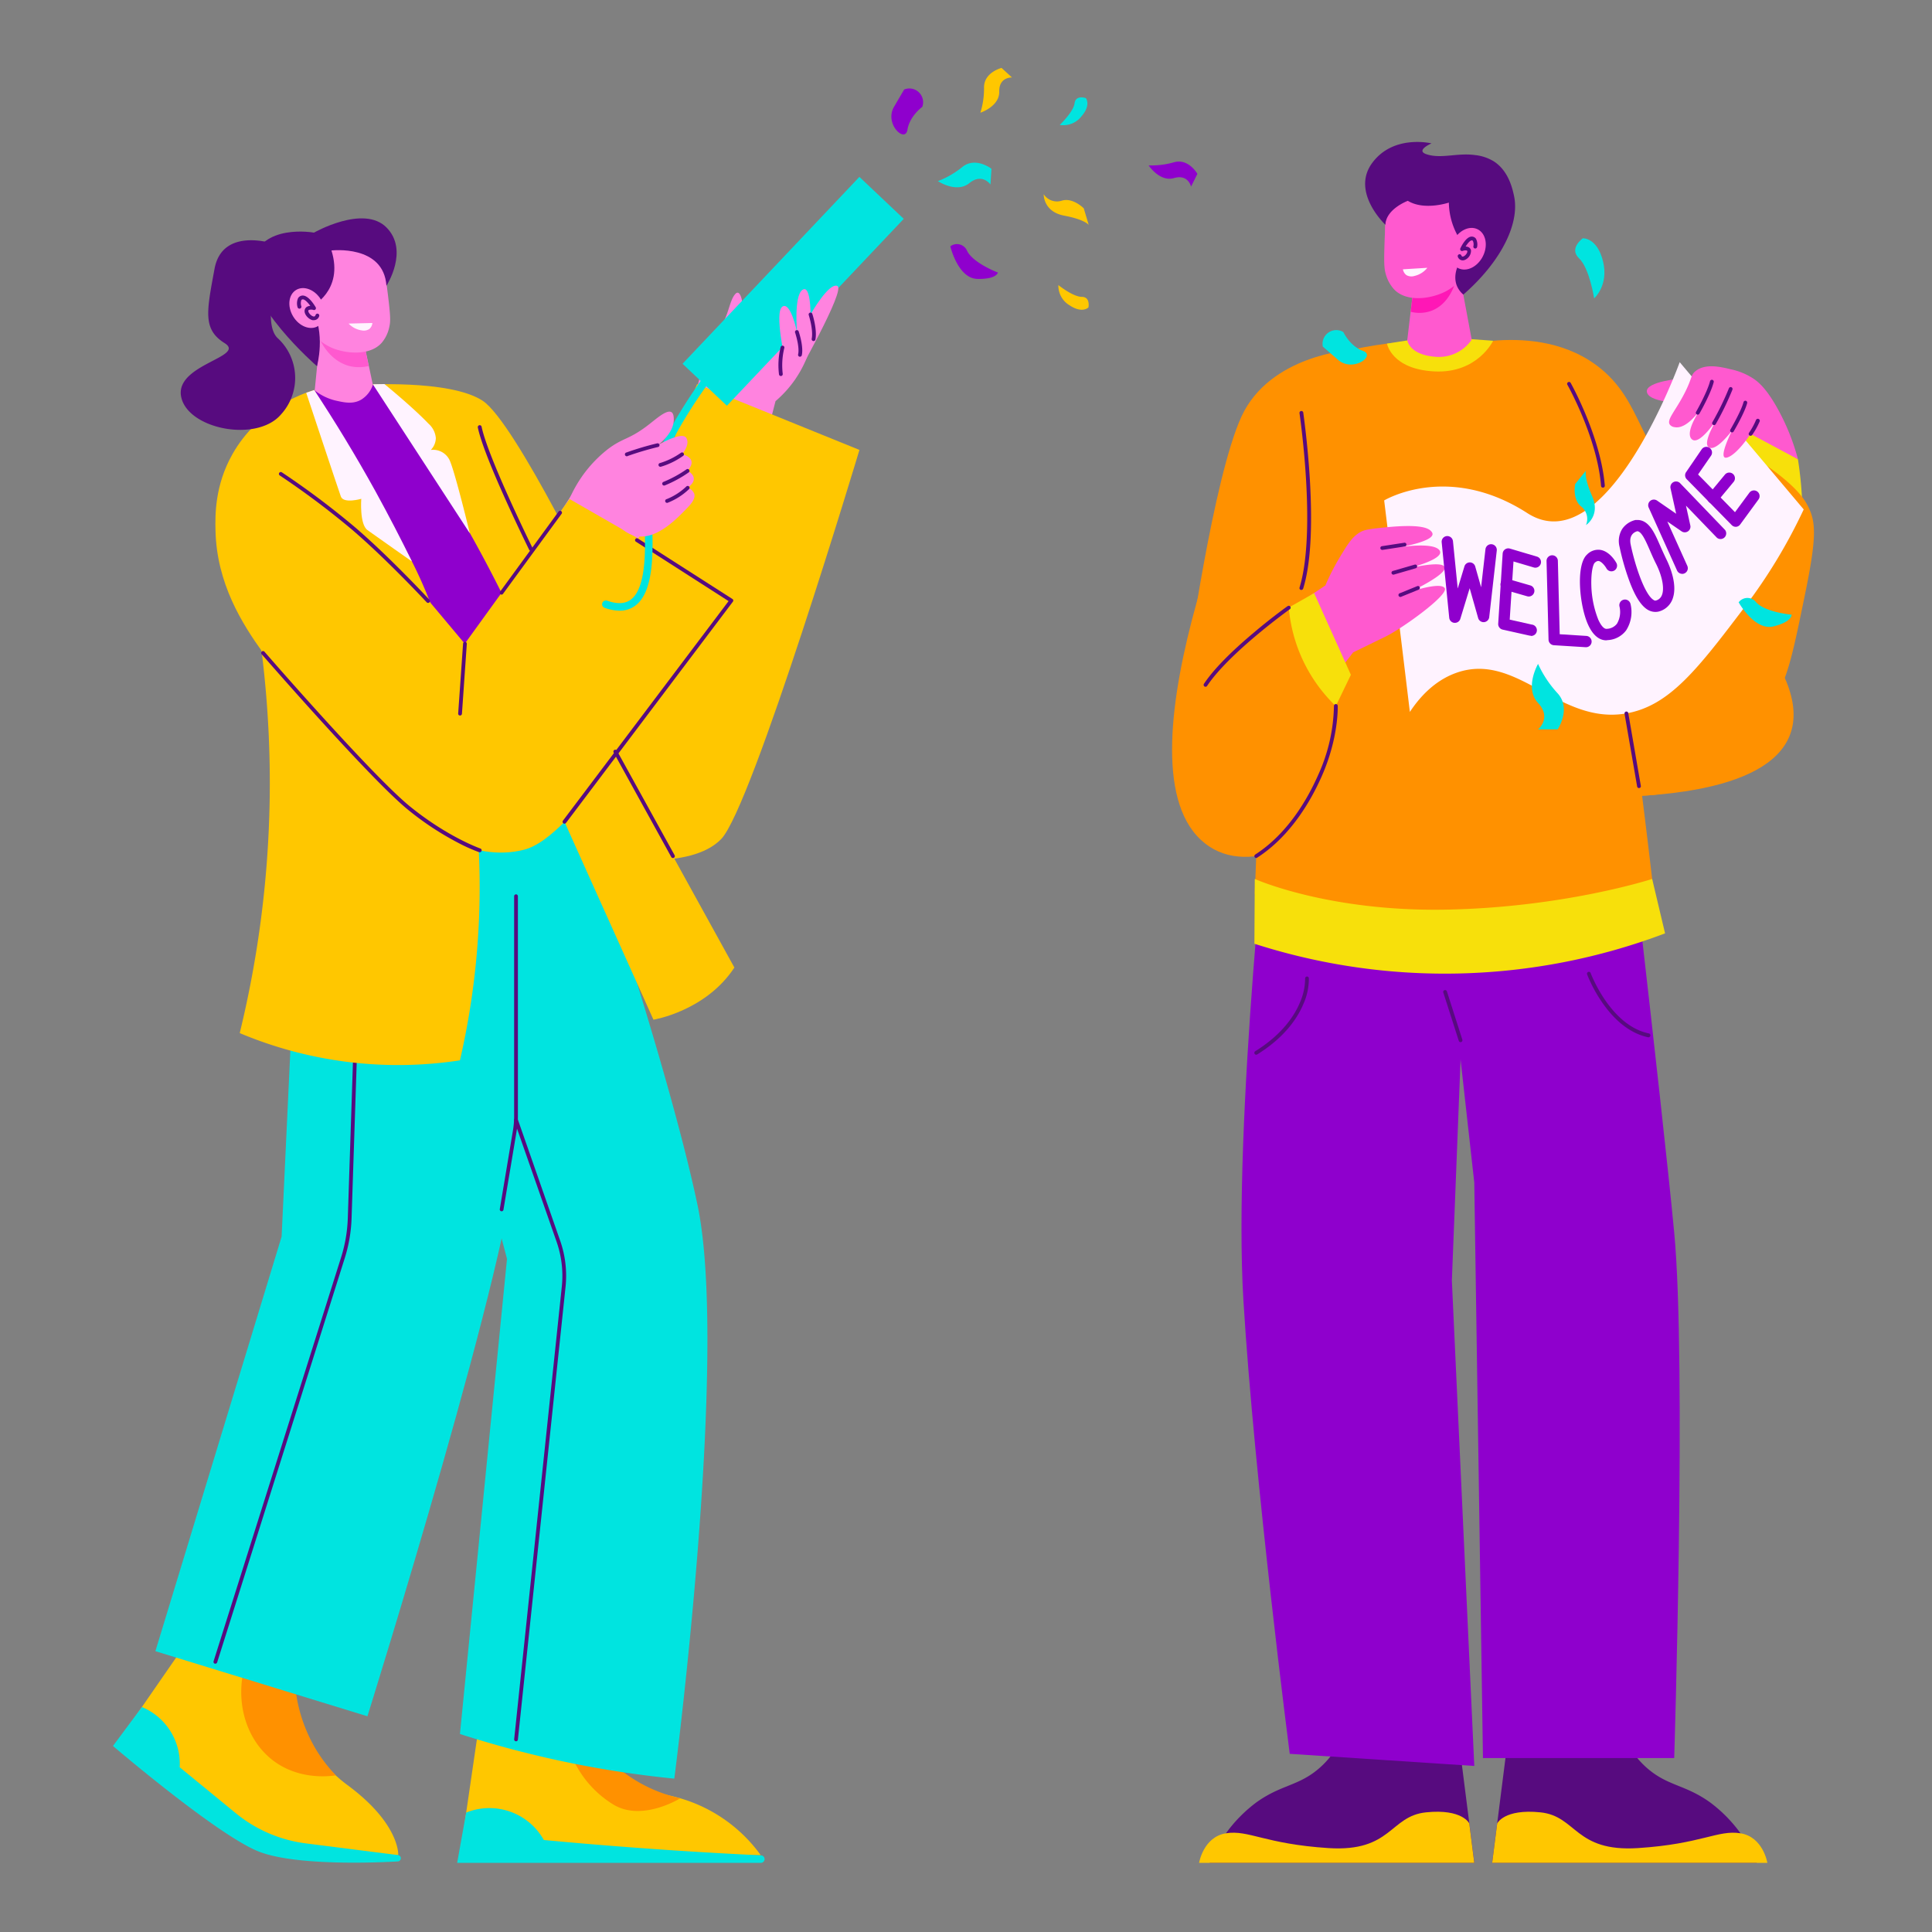 <svg viewBox="0 0 512 512" xmlns="http://www.w3.org/2000/svg"><rect x="0" y="0" width="512" height="512" fill="#808080" stroke="none"/><g id="Welcome_party_with_friends" data-name="Welcome party with friends"><path d="m183.41 107.9 3-11.61s1.7-6.64 4.16-9.28 2.63-7.44 4.37-9.18 2.76 5.47 1.18 10.12 4.49-3.2 5.56-7 3.14-9.57 4.63-8.89-.58 11.48-.58 11.48 2.5-11 4.39-10.69.45 12.06.45 12.06 2.18-8.24 4.21-8.81a.43.43 0 0 1 .23 0c1.77.41 1.95 10.77-1.2 18.72a29.8 29.8 0 0 1 -8.29 11.49l-2.52 9.76z" fill="#ff83df"/><path d="m95.9 102s23.24-1.54 32 4.2 31.86 54 31.86 54l25-58.41 43 17.44s-28.41 94.63-36.64 103.13-29.28 4.78-29.28 4.78z" fill="#ffc700"/><path d="m395.7 90.3c7-.58 18.12-.33 27.33 6.47 6.53 4.8 9.24 10.78 12 16.43 10.58 22 25 42 36.54 63.53s-4.4 32.18-36.36 34.16-30.56-31.77-30.56-31.77z" fill="#ff9100"/><path d="m463.28 113.2 13.19 8.51c.38 2.42.69 5 .9 7.62a100.77 100.77 0 0 1 -.95 23.8l-20.51-25.69z" fill="#f7e00b"/><path d="m446 100.25s-10 .8-9.56 3.59 8.56 2.86 8.56 2.86z" fill="#ff59cf"/><path d="m329 110.39c-7.5 16.32-14.31 65.55-14.31 65.55l43.31-83.2s-21.49 1.34-29 17.65z" fill="#ff9100"/><path d="m127.82 451.1-5.93 40.56h79.73a40.15 40.15 0 0 0 -24-15.77c-16.28-3.66-23.62-18.44-23.62-18.44z" fill="#ffc700"/><path d="m53.67 429.17-21.94 31.7 30 22.61a40.58 40.58 0 0 0 24.44 8.18h19.37s.57-8.23-13.45-18.59-16.46-26.83-12.8-39z" fill="#ffc700"/><path d="m37.61 452.38-7.67 10.32s27.7 23.7 38.69 28 36.9 2.59 36.9 2.59a.85.85 0 0 0 0-1.67l-24.45-3.1a36.55 36.55 0 0 1 -18.59-8l-14.87-12.18a16.29 16.29 0 0 0 -10.01-15.96z" fill="#00e4e0"/><path d="m123.55 480.32-2.4 13.36h80.47a1 1 0 0 0 0-2q-22.71-1.07-46.31-3.06-5.62-.48-11.19-1a16.53 16.53 0 0 0 -20.57-7.27z" fill="#00e4e0"/><path d="m65 440.93c-2.88 10 .21 20.28 7.54 25.75 6.74 5 14.55 4.09 16.48 3.81a38.79 38.79 0 0 1 -4.85-6.17 40.21 40.21 0 0 1 -6-18.21z" fill="#ff9100"/><path d="m152 466.47a27.58 27.58 0 0 0 10.74 11.87c7.62 4.42 17.54-1.78 17.54-1.78a38.93 38.93 0 0 1 -16.57-8.13z" fill="#ff9100"/><path d="m83 107.5a10.3 10.3 0 0 0 16.7-1.33l-4.4-20.74-10.17.57z" fill="#ff83df"/><path d="m84.73 89.83.27-2.83 10.49-.55 2.21 10.55a11 11 0 0 1 -5.12 0c-5.27-1.42-7.53-6.43-7.85-7.17z" fill="#ff59cf"/><circle cx="90.3" cy="75.73" fill="#ff83df" r="12.11"/><path d="m90.3 75.73 11.92-2c.33 2.31.58 4.3.76 5.87.52 4.51.51 5.72.17 7.13a9.29 9.29 0 0 1 -2 4.12c-3 3.4-9.21 3-13.21 1.33a15.13 15.13 0 0 1 -7.3-7 70.63 70.63 0 0 1 -2.32-7.47z" fill="#ff83df"/><path d="m98.69 85.6-6.3.15a5.92 5.92 0 0 0 3.49 1.81 2.64 2.64 0 0 0 2-.38 2.37 2.37 0 0 0 .81-1.58z" fill="#fff3ff"/><path d="m82.48 81.28s8.71-4.16 5.36-14.9c0 0 13.83-1.65 14.57 9.35 0 0 6.08-9.35 0-15.46s-19.2 1.38-19.2 1.38-14.09-2.58-16.46 7.92 17.25 27.48 17.25 27.48 2.48-8.76-1.52-15.77z" fill="#570b7f"/><ellipse cx="81.39" cy="81.63" fill="#ff83df" rx="4.31" ry="5.6" transform="matrix(.854 -.52 .52 .854 -30.58 54.24)"/><path d="m151.09 206s25.27 73.1 33.74 113.24-6.13 152.12-6.13 152.12a273.2 273.2 0 0 1 -28.89-4.44 277.75 277.75 0 0 1 -27.92-7.39q6.24-63 12.47-125.92l-28.83-109.31z" fill="#00e4e0"/><path d="m80 213.44-5.37 114.27-33.45 109.87 56.19 17.25s39.78-127.12 39.38-150.78-14.86-82-14.86-82z" fill="#00e4e0"/><path d="m57.08 440.89h-.15a.51.51 0 0 1 -.33-.63l33.81-107.1a38.68 38.68 0 0 0 1.76-10.31l2.12-64.22a.5.5 0 0 1 1 0l-2.12 64.23a39.37 39.37 0 0 1 -1.81 10.57l-33.81 107.11a.49.49 0 0 1 -.47.35z" fill="#570b7f"/><path d="m62.46 136.7a281.46 281.46 0 0 1 9 75.58 280.17 280.17 0 0 1 -7.93 61.5 108.17 108.17 0 0 0 58.36 7.22 204 204 0 0 0 -1.55-98 203 203 0 0 0 -37.34-74.1z" fill="#ffc700"/><path d="m100.23 108 72.94 162.23s13.83-2.23 21.45-13.82l-50.62-91.77-22.09-43.35z" fill="#ffc700"/><path d="m83.27 103.36a14.32 14.32 0 0 0 6 2.87c2 .43 4.23.94 6.41-.29a7.33 7.33 0 0 0 3.18-4.1 362.41 362.41 0 0 1 25.7 39.5c5.53 9.84 10.26 19.35 14.32 28.35-9 4.41-18.67 9.05-18.89 8.59 0-.51-41.85-72.34-41.85-72.34z" fill="#8f00cd"/><path d="m109.17 148.8c-8.83-17-25.9-45.44-25.9-45.44l-8.86 10.49 25.82 57.15 20.11 12a117.43 117.43 0 0 0 -11.17-34.2z" fill="#ffc700"/><path d="m98.81 101.84 25.7 39.5s-3.87-16.06-5.34-19.35a4.84 4.84 0 0 0 -5-2.75 4.66 4.66 0 0 0 1.33-3.15 5.72 5.72 0 0 0 -1.94-3.81c-4-4.19-10.69-9.68-11.68-10.5z" fill="#fff3ff"/><path d="m132.94 321h-.08a.5.5 0 0 1 -.41-.58l3.5-20.91a22.89 22.89 0 0 0 .3-3.7v-58.3a.5.5 0 0 1 .5-.5.5.5 0 0 1 .5.5v58.26a22.8 22.8 0 0 1 -.32 3.87l-3.5 20.91a.49.49 0 0 1 -.49.45z" fill="#570b7f"/><path d="m136.76 461.46h-.06a.5.5 0 0 1 -.44-.55l12.63-120a27.38 27.38 0 0 0 -1.36-11.75l-11.25-32.16a.5.5 0 1 1 .95-.33l11.24 32.18a28.15 28.15 0 0 1 1.41 12.15l-12.63 120a.49.49 0 0 1 -.49.46z" fill="#570b7f"/><path d="m148.44 135.91q3.6-5.67 7.21-11.32c1.38-.92 11.84-7.75 19.72-4.18a9.12 9.12 0 0 1 4 3.18c2.88 4.29.46 9.79.2 10.36-2.59 5.65-8.71 7-9.46 7.16l-5.36 8.61z" fill="#ff83df"/><path d="m83.27 103.36c-3.34 1-15 5.16-21.67 17-4.69 8.29-4.59 16.2-4.49 20.31.34 13.94 7 24.57 12.63 32.38 13.69 18.83 42.48 58.74 69 52.17 7-1.73 14.87-11.11 30.38-29.82 12.18-14.68 21.59-27.45 28.05-36.58l-46.24-26.57q-13.93 19.17-27.76 38.34l-37.56-44.81z" fill="#ffc700"/><path d="m72.52 64.6s-13.6-4.6-15.67 6.66-3.18 16 2.66 19.66-13.16 5.61-11.51 14.19 20 12.27 26.46 4.73a14.33 14.33 0 0 0 -.74-20.11c-4.29-3.69-.15-17.14-.15-17.14z" fill="#570b7f"/><path d="m81.15 104.09s8.46 25.51 9.18 27.49 5.41.61 5.41.61-.5 6.75 1.64 8.29 11.79 8.32 11.79 8.32q-4.4-9-9.66-18.59c-5.36-9.7-10.83-18.64-16.24-26.85z" fill="#fff3ff"/><path d="m83.21 84.85a1.73 1.73 0 0 1 -.38 0c-1.06-.25-2.26-1.52-2.1-2.6a1.28 1.28 0 0 1 .57-.92 1.85 1.85 0 0 1 .94-.26c-.67-.93-1.53-1.82-2.06-1.73a.42.42 0 0 0 -.32.2 2.46 2.46 0 0 0 0 1.61.5.5 0 1 1 -1 .27 3.47 3.47 0 0 1 .14-2.42 1.47 1.47 0 0 1 1-.66c1.63-.28 3.33 2.52 3.66 3.08a.5.5 0 0 1 -.57.73 2 2 0 0 0 -1.26 0 .3.3 0 0 0 -.12.22c-.06.43.67 1.33 1.34 1.49.25.06.45 0 .59-.4a.51.51 0 0 1 .63-.32.52.52 0 0 1 .32.64 1.46 1.46 0 0 1 -1.38 1.07z" fill="#570b7f"/><path d="m132.94 157.58a.55.55 0 0 1 -.3-.09.5.5 0 0 1 -.1-.7l15.46-21.18a.5.5 0 1 1 .8.59l-15.5 21.18a.49.49 0 0 1 -.36.2z" fill="#570b7f"/><path d="m127.11 225.83a.45.45 0 0 1 -.16 0 44.11 44.11 0 0 1 -5.58-2.5 78.07 78.07 0 0 1 -13.22-8.72c-10.09-8.19-38.5-40.9-38.79-41.22a.51.51 0 0 1 0-.71.49.49 0 0 1 .7 0c.29.33 28.65 33 38.67 41.1s18.41 11 18.49 11.06a.5.5 0 0 1 -.16 1z" fill="#570b7f"/><path d="m121.88 189.62a.49.49 0 0 1 -.46-.53l1.3-18.53a.49.49 0 0 1 .53-.46.5.5 0 0 1 .46.53l-1.29 18.53a.51.51 0 0 1 -.54.46z" fill="#570b7f"/><path d="m149.59 218.28a.47.47 0 0 1 -.3-.1.5.5 0 0 1 -.1-.7l43.89-58.18-24.53-15.73a.5.5 0 1 1 .54-.84l25 16a.48.48 0 0 1 .13.72l-44.22 58.63a.51.51 0 0 1 -.41.2z" fill="#570b7f"/><path d="m178.34 227.39a.51.51 0 0 1 -.44-.26l-15.28-27.71a.5.5 0 0 1 .88-.48l15.28 27.71a.51.51 0 0 1 -.2.68.53.53 0 0 1 -.24.06z" fill="#570b7f"/><path d="m140.69 146a.5.5 0 0 1 -.45-.28c-.48-1-11.92-24.2-13.61-32.43a.5.5 0 0 1 1-.2c1.67 8.1 13.41 32 13.53 32.19a.5.5 0 0 1 -.23.67.44.44 0 0 1 -.24.05z" fill="#570b7f"/><path d="m113.43 159.77a.46.46 0 0 1 -.36-.16c-.11-.11-10.56-11.35-19.68-19.16a216 216 0 0 0 -19.25-14.45.49.49 0 0 1 -.14-.69.5.5 0 0 1 .69-.14 214.71 214.71 0 0 1 19.36 14.53c9.16 7.84 19.64 19.12 19.75 19.23a.5.5 0 0 1 0 .71.48.48 0 0 1 -.37.13z" fill="#570b7f"/><path d="m390.7 93.67a11.59 11.59 0 0 1 -18.25.61l2.78-23.5 11.13-.37z" fill="#ff59cf"/><path d="m385.78 74.37.12-2.78-10.78.41-1.26 10.63a9.41 9.41 0 0 0 5.18-.16c5.23-1.77 6.65-7.68 6.74-8.1z" fill="#ff17b6"/><circle cx="379.52" cy="60.53" fill="#ff59cf" r="12.44"/><path d="m379.52 60.53-12.38-1c-.14 2.39-.22 4.45-.26 6.07-.14 4.66 0 5.9.45 7.32a9.59 9.59 0 0 0 2.35 4c3.41 3.2 9.7 2.3 13.65.2a15.66 15.66 0 0 0 6.86-7.77 75.49 75.49 0 0 0 1.72-7.85z" fill="#ff59cf"/><path d="m371.79 71.37 6.47-.4a6.11 6.11 0 0 1 -3.42 2.16 2.7 2.7 0 0 1 -2.11-.21 2.43 2.43 0 0 1 -.94-1.55z" fill="#fff3ff"/><path d="m385 448.62 5.71 45.06h-70.16a37.76 37.76 0 0 1 12.36-16c6.48-4.67 11-4.33 16.33-8.77 3.7-3.07 8.2-8.78 10-20.31z" fill="#570b7f"/><path d="m401.16 448.62-5.72 45.06h70.15a37.68 37.68 0 0 0 -12.36-16c-6.48-4.67-11-4.33-16.33-8.77-3.69-3.07-8.2-8.78-10-20.31z" fill="#570b7f"/><path d="m336.83 206.46s-10.18 90.9-7.31 138.19 12.27 120.13 12.27 120.13l48.91 3.22-5.94-128.63 4.4-111.9z" fill="#8f00cd"/><path d="m428.74 193.25s11.65 98.75 14.94 133.36 0 139.3 0 139.3h-50.68l-2.3-152.52-11.09-99.54z" fill="#8f00cd"/><path d="m375.18 90.3s-32.78 1.77-37.86 13.82-42.42 96.6-19.12 118.41 76.2-42 76.2-42l-21.78-39.53-20.11 15.74 14.11-34.11z" fill="#ff9100"/><path d="m375.78 90.3s27.85-2 38 8 24.5 138.52 24.5 138.52a140.23 140.23 0 0 1 -62.43 10.18 138.79 138.79 0 0 1 -43.32-10.15q1.79-45.72 3.58-91.42l20.32-41.33z" fill="#ff9100"/><path d="m381.17 90.3s34.22-2.3 45.22 10.7 35.21 64.8 34.61 85.84-19.42 28.2-43 21.78l-10.15-66.7z" fill="#ff9100"/><path d="m332.53 232.93-.1 17.17a164.77 164.77 0 0 0 108.83-2.75l-3.42-14.42s-23.17 7.54-54.54 8.13-50.77-8.13-50.77-8.13z" fill="#f7e00b"/><path d="m367.57 91.06s1.17 6.8 12.59 7.37 15.54-8.13 15.54-8.13l-15.92-1.15z" fill="#f7e00b"/><path d="m372.94 90.14s.43 3.79 7.22 4.39a10.58 10.58 0 0 0 9.84-4.48l-5.68-4.34-9.36.9z" fill="#ff59cf"/><path d="m389.34 66.4a18.23 18.23 0 0 1 -2.48-3 18.71 18.71 0 0 1 -2.9-9.71s-6.5 2.2-10.87-.47c0 0-5.76 2.12-5.95 6.34 0 0-9.16-8.58-3.54-16.31s15.76-5.25 15.76-5.25-2.55 1.1-2.39 2.07c.08.46.76.72 1.29.88 3.82 1.15 8-.49 12.58.14a11.9 11.9 0 0 1 5.05 1.68c3.9 2.53 4.92 7.2 5.34 9.13 1.62 7.47-3.63 17.62-13.43 26.17a6.15 6.15 0 0 1 -1.8-2.56c-1-2.88.37-6.45 3.34-9.11z" fill="#570b7f"/><ellipse cx="389.16" cy="65.79" fill="#ff59cf" rx="5.76" ry="4.43" transform="matrix(.445 -.895 .895 .445 156.97 384.94)"/><path d="m387.62 69a1.37 1.37 0 0 1 -1.27-.92.5.5 0 0 1 .92-.4c.16.37.34.35.51.29.58-.19 1.16-1 1.07-1.41a.21.21 0 0 0 -.11-.16 1.71 1.71 0 0 0 -1.1.1.51.51 0 0 1 -.55-.13.51.51 0 0 1 -.08-.55c.25-.54 1.59-3.25 3.12-3.12a1.38 1.38 0 0 1 1 .54 3.28 3.28 0 0 1 .32 2.21.51.51 0 0 1 -.59.4.5.5 0 0 1 -.4-.58 2.28 2.28 0 0 0 -.13-1.43.37.37 0 0 0 -.28-.14c-.45 0-1.12.77-1.65 1.65a1.64 1.64 0 0 1 .81.17 1.22 1.22 0 0 1 .62.81 2.64 2.64 0 0 1 -1.73 2.59 1.42 1.42 0 0 1 -.48.08z" fill="#570b7f"/><path d="m317.77 493.68s1.12-6.88 7.13-7.84 10.3 2.83 27.13 3.92 16.23-8.48 25.89-9.47 11.46 2.95 11.46 2.95l1.32 10.44z" fill="#ffc700"/><path d="m468.37 493.68s-1.11-6.88-7.13-7.84-10.3 2.83-27.13 3.92-16.23-8.48-25.89-9.47-11.45 2.95-11.45 2.95l-1.33 10.44z" fill="#ffc700"/><path d="m443.76 113.2-5.47 29.9 21 56.84a65 65 0 0 0 12.28-17c2.62-5.26 4-11.87 6.7-25.06 3.15-15.2 3-19.35 1-23.45-.8-1.67-2.35-4.23-7.32-8.22s-13.86-9.91-28.19-13.01z" fill="#ff9100"/><path d="m366.82 132.62s16.86-10.2 37.94 3.36 40.38-40 40.38-40l32.86 39.02a142.26 142.26 0 0 1 -15.49 25.67c-12.51 16.5-20 26.37-31.52 28.39-17.83 3.11-28.76-16.28-44.78-10.85-6.31 2.14-10.33 7.05-12.58 10.46q-3.38-28.02-6.81-56.05z" fill="#fff3ff"/><path d="m343.53 160.31 7.7-5.16a61.14 61.14 0 0 1 3.77-7.38c2.23-3.7 3.39-5.58 5.57-6.8 1.22-.68 3.07-.87 6.72-1.23 9.6-.94 11.47.31 12.13 1.23a.93.93 0 0 1 .22.56c0 2.08-9 3.54-9 3.54s9.32-1.56 10.88.82-9 4.91-9 4.91 9.67-2.45 10.32-.49-9.18 6.56-9.18 6.56 8.1-2.79 9.21-1-11.26 10.66-15.6 12.79-8.68 4.23-8.68 4.23l-6.56 8.55z" fill="#ff59cf"/><path d="m449.36 98.33c-1.36 1.09-.85 1.75-2.84 5.68-2.47 4.9-4.92 7.18-4 8.52a1.88 1.88 0 0 0 1.27.67c3.69.71 7.61-5.85 7.77-6.13 0 0-5.31 7.1-3.29 9.26s7-5.67 7-5.67-4.33 6.72-2.39 7.91 6.13-4.48 6.13-4.48-4 7.85-1.35 7.17 6.26-6.27 6.26-6.27l12.56 6.72a58.45 58.45 0 0 0 -5.08-12.84c-3.19-5.92-5.49-7.7-6.72-8.52a17.32 17.32 0 0 0 -5.9-2.46c-2.62-.63-6.78-1.67-9.42.44z" fill="#ff59cf"/><path d="m341.54 161 6.72-3.81 9.74 21.64-4 8.29a41 41 0 0 1 -12.46-26.12z" fill="#f7e00b"/><g fill="#570b7f"><path d="m449.91 109.89a.42.42 0 0 1 -.24-.07.49.49 0 0 1 -.19-.68s2.93-5.13 3.7-8.12a.51.51 0 0 1 .61-.36.5.5 0 0 1 .36.61c-.8 3.12-3.68 8.16-3.8 8.37a.5.5 0 0 1 -.44.25z"/><path d="m454.23 112.65a.47.47 0 0 1 -.25-.07.49.49 0 0 1 -.18-.68 75.14 75.14 0 0 0 4.38-9 .5.5 0 0 1 .94.34 76.14 76.14 0 0 1 -4.45 9.19.52.52 0 0 1 -.44.22z"/><path d="m459 114.59a.48.48 0 0 1 -.26-.07.49.49 0 0 1 -.17-.68s2.86-4.86 3.48-7.27a.5.5 0 0 1 .61-.36.51.51 0 0 1 .36.61c-.66 2.55-3.47 7.33-3.59 7.53a.5.5 0 0 1 -.43.24z"/><path d="m463.91 115.49a.51.51 0 0 1 -.28-.09.51.51 0 0 1 -.13-.69 18.78 18.78 0 0 0 1.84-3.36.5.5 0 1 1 1 .31 19.39 19.39 0 0 1 -2 3.61.52.52 0 0 1 -.43.22z"/><path d="m366.31 145.73a.51.51 0 0 1 -.5-.42.5.5 0 0 1 .42-.57l5.92-.91a.5.5 0 0 1 .57.41.52.52 0 0 1 -.42.58l-5.92.91z"/><path d="m369.26 152.29a.51.51 0 0 1 -.48-.36.5.5 0 0 1 .34-.62l5.8-1.68a.5.5 0 0 1 .62.34.51.51 0 0 1 -.34.62l-5.8 1.68z"/><path d="m371.21 158.19a.5.5 0 0 1 -.19-1l4.57-1.86a.51.51 0 0 1 .66.28.5.5 0 0 1 -.28.65l-4.58 1.86a.39.39 0 0 1 -.18.07z"/><path d="m332.92 227.38a.49.49 0 0 1 -.42-.23.5.5 0 0 1 .15-.69c6.69-4.3 12.45-11.55 16.64-21a45.91 45.91 0 0 0 4.22-18.36.5.5 0 0 1 .48-.52.5.5 0 0 1 .52.48c0 .35.27 8.54-4.3 18.8-4.28 9.6-10.17 17-17 21.4a.53.53 0 0 1 -.29.12z"/><path d="m319.48 182a.57.57 0 0 1 -.28-.08.51.51 0 0 1 -.14-.7c2.51-3.76 7-8.37 13.37-13.7 4.72-4 8.77-6.87 8.81-6.89a.5.5 0 1 1 .59.81c-.16.11-16.08 11.54-21.94 20.34a.49.49 0 0 1 -.41.22z"/><path d="m344.87 156.33h-.15a.5.5 0 0 1 -.33-.62c1.88-6.09 2.47-16 1.72-28.68-.57-9.6-1.72-17.46-1.73-17.54a.5.5 0 0 1 1-.14c0 .08 1.16 8 1.74 17.62.77 13 .18 22.74-1.76 29a.5.5 0 0 1 -.49.36z"/><path d="m424.79 129.23a.5.5 0 0 1 -.5-.46c-1-12.74-8.85-26.69-8.93-26.83a.5.5 0 0 1 .87-.49c.08.14 8 14.29 9.06 27.24a.5.5 0 0 1 -.46.54z"/><path d="m434.35 208.85a.49.49 0 0 1 -.49-.41l-3.34-19.29a.51.51 0 0 1 .41-.58.51.51 0 0 1 .58.41l3.33 19.29a.48.48 0 0 1 -.41.57z"/><path d="m387.06 276.18a.48.48 0 0 1 -.47-.35l-4.1-12.8a.49.49 0 0 1 .32-.63.5.5 0 0 1 .63.32l4.1 12.81a.51.51 0 0 1 -.32.63z"/><path d="m332.92 279.51a.5.5 0 0 1 -.26-.93c7.18-4.46 10.39-9.46 11.82-12.87a15.88 15.88 0 0 0 1.39-6.39.5.5 0 0 1 .46-.53.49.49 0 0 1 .53.46 16.29 16.29 0 0 1 -1.43 6.78c-1.48 3.56-4.8 8.78-12.25 13.4a.5.5 0 0 1 -.26.08z"/><path d="m436.89 274.89h-.1c-4.47-.93-8.68-4.12-12.19-9.22a37.16 37.16 0 0 1 -4-7.45.52.52 0 0 1 .3-.65.5.5 0 0 1 .64.3c.05.14 5.22 13.9 15.43 16a.5.5 0 0 1 .39.59.51.51 0 0 1 -.47.43z"/></g><path d="m419.46 63.15s-3.78 2.68-1 5.3 4 10.62 4 10.62 3.91-3.38 2.37-9.77-5.37-6.15-5.37-6.15z" fill="#00e4e0"/><path d="m356 88s1.75 3.76 5.23 5-2.69 5.8-6.67 2.33l-4-3.48a3.64 3.64 0 0 1 5.44-3.85z" fill="#00e4e0"/><path d="m417.43 128.28s-.82 4.13 1.66 6a4.18 4.18 0 0 1 1.21 4.87s3.91-2.48 1.64-7.66-1.64-6.77-1.64-6.77z" fill="#00e4e0"/><path d="m407.6 175.94s-3.69 6.37 0 10.35 0 7 0 7h5.19s3.7-5.46 0-9.55a29.63 29.63 0 0 1 -5.19-7.8z" fill="#00e4e0"/><path d="m460.76 159.62s4.24 7.62 9.24 6.38 4.8-3.11 4.8-3.11-6.86-.58-9.38-3.25a2.91 2.91 0 0 0 -4.66-.02z" fill="#00e4e0"/><path d="m385.55 165.06h-.14a1.5 1.5 0 0 1 -1.35-1.35l-2-20a1.5 1.5 0 0 1 1.34-1.64 1.52 1.52 0 0 1 1.65 1.34l1.26 12.55 1.77-5.83a1.49 1.49 0 0 1 2.87 0l1.56 5.5 1.15-10.07a1.5 1.5 0 1 1 3 .34l-2 17.63a1.5 1.5 0 0 1 -2.94.24l-2.24-7.89-2.48 8.12a1.49 1.49 0 0 1 -1.45 1.06z" fill="#8f00cd"/><path d="m405.65 168.44a1.24 1.24 0 0 1 -.33 0l-7.11-1.59a1.51 1.51 0 0 1 -1.17-1.56l1.18-18.57a1.48 1.48 0 0 1 .63-1.13 1.52 1.52 0 0 1 1.29-.21l7.07 2.1a1.5 1.5 0 1 1 -.85 2.87l-5.27-1.56-1 15.42 5.85 1.31a1.5 1.5 0 0 1 -.32 3z" fill="#8f00cd"/><path d="m405.14 158.08a1.52 1.52 0 0 1 -.42-.06l-5.93-1.71a1.5 1.5 0 1 1 .83-2.88l5.93 1.71a1.5 1.5 0 0 1 -.41 2.94z" fill="#8f00cd"/><path d="m420.24 171.51h-.1l-8.36-.52a1.51 1.51 0 0 1 -1.4-1.46l-.53-20.84a1.5 1.5 0 1 1 3-.07l.49 19.46 7 .44a1.5 1.5 0 0 1 -.09 3z" fill="#8f00cd"/><path d="m438.68 162.16a3.91 3.91 0 0 1 -2-.56c-1.81-1.07-3.45-3.67-5-7.95a65.29 65.29 0 0 1 -2.49-8.78 6.08 6.08 0 0 1 .73-4.72 5.86 5.86 0 0 1 3.48-2.34h.18c3.32-.24 4.82 3.23 6.42 6.9.47 1.09 1 2.22 1.52 3.33.8 1.58 3.28 7 1.64 10.92a5.32 5.32 0 0 1 -3.43 3.06 3.49 3.49 0 0 1 -1.05.14zm-4.78-21.38c-.67.18-2.29.88-1.76 3.5 1.07 5.25 3.67 13.3 6.1 14.73a.68.68 0 0 0 .61.13 2.3 2.3 0 0 0 1.55-1.37c.75-1.75.14-5.05-1.55-8.4-.6-1.18-1.11-2.35-1.6-3.49-1.08-2.48-2.19-5.05-3.35-5.1z" fill="#8f00cd"/><path d="m445.79 152.07a1.49 1.49 0 0 1 -1.36-.89l-7.51-16.67a1.5 1.5 0 0 1 2.22-1.85l5.06 3.49-1.49-6.73a1.5 1.5 0 0 1 2.55-1.36l11.88 12.36a1.5 1.5 0 0 1 -2.14 2.08l-8.2-8.5 1.15 5.24a1.49 1.49 0 0 1 -.62 1.57 1.51 1.51 0 0 1 -1.69 0l-3.78-2.6 5.3 11.76a1.51 1.51 0 0 1 -1.37 2.12z" fill="#8f00cd"/><path d="m460 139.61a1.49 1.49 0 0 1 -1.07-.45l-11.93-12.16a1.48 1.48 0 0 1 -.16-1.89l4.1-6a1.5 1.5 0 1 1 2.47 1.7l-3.4 4.93 9.78 10 3.81-5.16a1.5 1.5 0 1 1 2.42 1.78l-4.86 6.64a1.47 1.47 0 0 1 -1.1.61z" fill="#8f00cd"/><path d="m454 133.46a1.49 1.49 0 0 1 -1.2-2.46l4.32-5.22a1.5 1.5 0 0 1 2.31 1.92l-4.32 5.21a1.47 1.47 0 0 1 -1.11.55z" fill="#8f00cd"/><path d="m425.68 169.69c-1.42 0-3.32-.79-4.85-4.21-2.23-4.95-3.28-15.64-.29-18.48a4.14 4.14 0 0 1 3.6-1.27c2.51.41 4.08 3.2 4.25 3.52a1.5 1.5 0 0 1 -2.64 1.42c-.32-.59-1.26-1.85-2.09-2-.11 0-.47-.07-1.05.48-.42.4-1 2.4-.89 6.06a26.51 26.51 0 0 0 1.84 9c.71 1.58 1.53 2.5 2.2 2.44a3.55 3.55 0 0 0 2.76-1.37 6.18 6.18 0 0 0 .66-4.55 1.5 1.5 0 1 1 2.92-.69 9 9 0 0 1 -1.15 7 6.52 6.52 0 0 1 -4.94 2.6z" fill="#8f00cd"/><path d="m202.13 43.2h16.19v68.22h-16.19z" fill="#00e4e0" transform="matrix(.726 .687 -.687 .726 110.68 -123.35)"/><path d="m164.18 161.83a12 12 0 0 1 -3.91-.74 1 1 0 1 1 .65-1.89c2.7.94 4.75.83 6.27-.31 4.5-3.39 3.87-15.35 3.45-23.27 0-.49 0-1-.08-1.44-.38-7.43 6-19 9.88-25.29 5-8.18 11.09-16 13.22-17.07a1.33 1.33 0 0 1 1.52.08 1 1 0 0 1 -.73 1.77c-1.34.81-6.66 7.13-12.17 16-6.43 10.41-10 19.3-9.72 24.38 0 .47.05.94.07 1.43.47 8.84 1.11 21-4.24 25a6.79 6.79 0 0 1 -4.21 1.35z" fill="#00e4e0"/><path d="m208.13 95.9s-3-13.19-.79-14.64 3.88 6.74 3.88 6.74-.85-9.46 1.39-11.15 2.2 6.47 2.2 6.47 4.79-8.51 7.1-7.54-11.41 25-11.41 25-3.91 0-2.37-4.88z" fill="#ff83df"/><path d="m150.91 132.23a33.67 33.67 0 0 1 10.22-13.23c4.19-3.16 5.54-2.35 11.05-6.67 2-1.57 4.59-3.84 5.78-3.09.53.34.57 1.15.6 1.7.14 3.55-3.36 6.37-4.29 7.07 0 0 6.38-3.8 7.57-2s-1.09 4.34-1.09 4.34 4.57 1 1.44 4.38c0 0 3.74 1.84.05 4.51a2.78 2.78 0 0 1 1.74 1.61c.23.78 0 1.86-1.74 3.64-3.16 3.3-9.15 9.56-15 7.17-3.18-1.29-6-5-5.77-8.67a7.46 7.46 0 0 1 .79-2.88z" fill="#ff83df"/><path d="m175.07 123.7a.5.5 0 0 1 -.12-1 19.33 19.33 0 0 0 5.51-2.71.5.5 0 0 1 .59.81 19.9 19.9 0 0 1 -5.85 2.87z" fill="#570b7f"/><path d="m176 128.68a.51.51 0 0 1 -.48-.35.5.5 0 0 1 .32-.63 31.79 31.79 0 0 0 6.09-3.32.51.51 0 0 1 .7.12.5.5 0 0 1 -.13.7 31.4 31.4 0 0 1 -6.35 3.45z" fill="#570b7f"/><path d="m176.86 133.26a.5.5 0 0 1 -.15-1 16.4 16.4 0 0 0 5.18-3.34.5.5 0 0 1 .71 0 .49.49 0 0 1 0 .7 17.18 17.18 0 0 1 -5.57 3.58.45.45 0 0 1 -.17.06z" fill="#570b7f"/><path d="m166.21 120.91a.5.5 0 0 1 -.19-1 78.74 78.74 0 0 1 8.14-2.42.51.51 0 0 1 .6.37.49.49 0 0 1 -.37.6 80.94 80.94 0 0 0 -8 2.37.43.43 0 0 1 -.18.08z" fill="#570b7f"/><path d="m215.6 90.38h-.09a.51.51 0 0 1 -.4-.59c.47-2.4-.77-6.24-.78-6.28a.5.5 0 1 1 .95-.31c.06.17 1.33 4.13.81 6.78a.49.49 0 0 1 -.49.4z" fill="#570b7f"/><path d="m212 94.53h-.11a.5.5 0 0 1 -.38-.6c.46-2-.77-5.69-.78-5.73a.5.5 0 1 1 .94-.32c.06.16 1.34 4 .81 6.27a.49.49 0 0 1 -.48.38z" fill="#570b7f"/><path d="m206.94 99.65a.5.5 0 0 1 -.49-.4 19.77 19.77 0 0 1 .43-7.27.5.5 0 0 1 .61-.36.48.48 0 0 1 .36.6 19.2 19.2 0 0 0 -.42 6.83.51.51 0 0 1 -.39.59z" fill="#570b7f"/><path d="m287.77 26s-2.69-.95-3 1.37-3.93 5.74-3.93 5.74a6.07 6.07 0 0 0 5.74-2.26c2.64-2.99 1.19-4.85 1.19-4.85z" fill="#00e4e0"/><path d="m288.45 81.47s.58-2.79-1.76-2.8-6.21-3.12-6.21-3.12a6.06 6.06 0 0 0 3 5.38c3.37 2.23 4.97.54 4.97.54z" fill="#ffc700"/><path d="m244.42 28.31s-3.36 2.43-3.94 6.08-6.21-1.55-3.54-6.11l2.67-4.56a3.64 3.64 0 0 1 4.81 4.59z" fill="#8f00cd"/><path d="m287.21 55.21s-2.95-3-5.91-2a4.19 4.19 0 0 1 -4.71-1.74s-.15 4.62 5.4 5.67 6.53 2.46 6.53 2.46z" fill="#ffc700"/><path d="m248.55 48s4.94 3.3 8.34.53 5.59.37 5.59.37l.27-4.18s-4.2-3.26-7.68-.5a23.85 23.85 0 0 1 -6.52 3.78z" fill="#00e4e0"/><path d="m259.81 29.87s5.08-1.65 5-5.59 3.38-3.75 3.38-3.75l-2.77-2.53s-4.65 1.16-4.64 5.15a21.51 21.51 0 0 1 -.97 6.72z" fill="#ffc700"/><path d="m304.4 43.83s2.94 4.46 6.72 3.36 4.52 2.26 4.52 2.26l1.68-3.37s-2.32-4.17-6.19-3.08a21.58 21.58 0 0 1 -6.73.83z" fill="#8f00cd"/><path d="m251.85 65.28s2 8.5 7.14 8.63 5.47-1.68 5.47-1.68-6.44-2.43-8.14-5.68a2.91 2.91 0 0 0 -4.47-1.27z" fill="#8f00cd"/></g></svg>